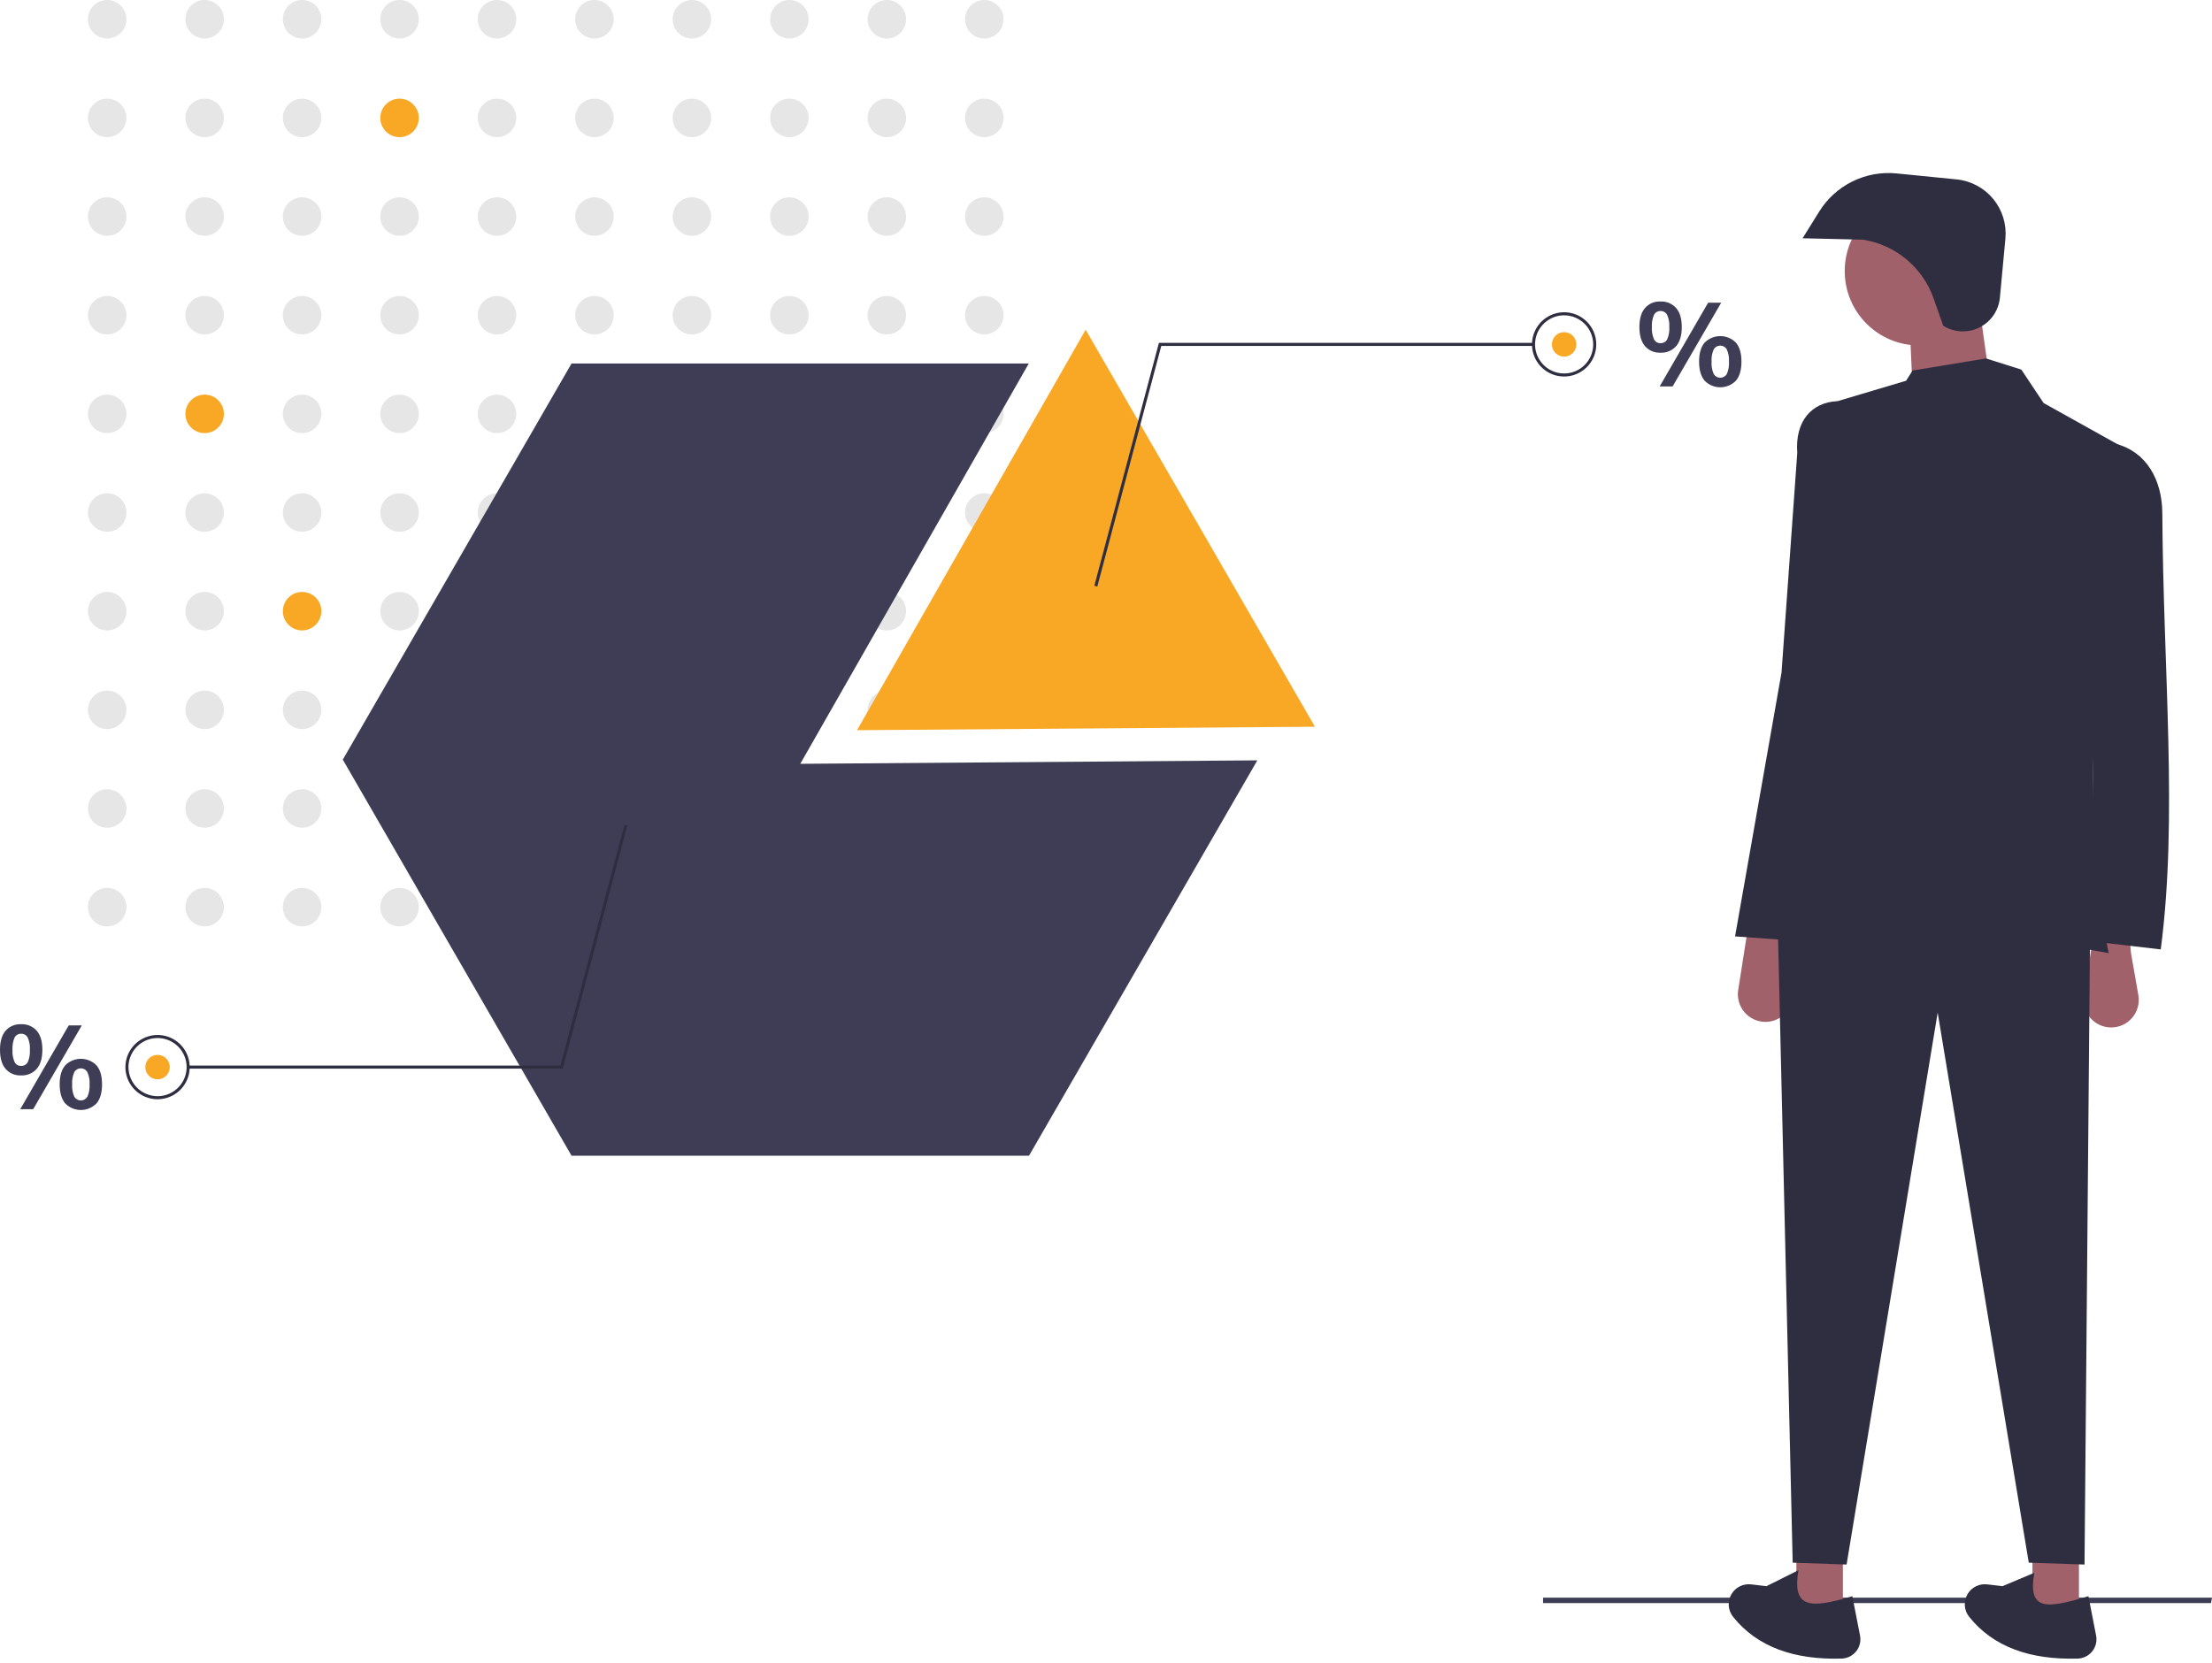 <svg width="500" height="376" viewBox="0 0 500 376" fill="none" xmlns="http://www.w3.org/2000/svg">
<g clip-path="url(#clip0)">
<path d="M499.776 362.457H348.792V361.223H500L499.776 362.457Z" fill="#3F3D56"/>
<path d="M24.227 8.704C26.631 8.704 28.579 6.756 28.579 4.352C28.579 1.949 26.631 0 24.227 0C21.824 0 19.875 1.949 19.875 4.352C19.875 6.756 21.824 8.704 24.227 8.704Z" fill="#E6E6E6"/>
<path d="M46.256 8.704C48.66 8.704 50.608 6.756 50.608 4.352C50.608 1.949 48.66 0 46.256 0C43.853 0 41.904 1.949 41.904 4.352C41.904 6.756 43.853 8.704 46.256 8.704Z" fill="#E6E6E6"/>
<path d="M68.285 8.704C70.689 8.704 72.637 6.756 72.637 4.352C72.637 1.949 70.689 0 68.285 0C65.882 0 63.934 1.949 63.934 4.352C63.934 6.756 65.882 8.704 68.285 8.704Z" fill="#E6E6E6"/>
<path d="M90.314 8.704C92.718 8.704 94.666 6.756 94.666 4.352C94.666 1.949 92.718 0 90.314 0C87.911 0 85.963 1.949 85.963 4.352C85.963 6.756 87.911 8.704 90.314 8.704Z" fill="#E6E6E6"/>
<path d="M112.343 8.704C114.747 8.704 116.695 6.756 116.695 4.352C116.695 1.949 114.747 0 112.343 0C109.94 0 107.992 1.949 107.992 4.352C107.992 6.756 109.94 8.704 112.343 8.704Z" fill="#E6E6E6"/>
<path d="M134.372 8.704C136.776 8.704 138.724 6.756 138.724 4.352C138.724 1.949 136.776 0 134.372 0C131.969 0 130.021 1.949 130.021 4.352C130.021 6.756 131.969 8.704 134.372 8.704Z" fill="#E6E6E6"/>
<path d="M156.402 8.704C158.805 8.704 160.753 6.756 160.753 4.352C160.753 1.949 158.805 0 156.402 0C153.998 0 152.05 1.949 152.05 4.352C152.05 6.756 153.998 8.704 156.402 8.704Z" fill="#E6E6E6"/>
<path d="M178.43 8.704C180.834 8.704 182.782 6.756 182.782 4.352C182.782 1.949 180.834 0 178.43 0C176.027 0 174.079 1.949 174.079 4.352C174.079 6.756 176.027 8.704 178.43 8.704Z" fill="#E6E6E6"/>
<path d="M200.46 8.704C202.863 8.704 204.811 6.756 204.811 4.352C204.811 1.949 202.863 0 200.46 0C198.056 0 196.108 1.949 196.108 4.352C196.108 6.756 198.056 8.704 200.46 8.704Z" fill="#E6E6E6"/>
<path d="M222.489 8.704C224.892 8.704 226.84 6.756 226.84 4.352C226.84 1.949 224.892 0 222.489 0C220.085 0 218.137 1.949 218.137 4.352C218.137 6.756 220.085 8.704 222.489 8.704Z" fill="#E6E6E6"/>
<path d="M24.227 31.01C26.631 31.01 28.579 29.061 28.579 26.658C28.579 24.254 26.631 22.306 24.227 22.306C21.824 22.306 19.875 24.254 19.875 26.658C19.875 29.061 21.824 31.01 24.227 31.01Z" fill="#E6E6E6"/>
<path d="M46.256 31.01C48.66 31.01 50.608 29.061 50.608 26.658C50.608 24.254 48.66 22.306 46.256 22.306C43.853 22.306 41.904 24.254 41.904 26.658C41.904 29.061 43.853 31.01 46.256 31.01Z" fill="#E6E6E6"/>
<path d="M68.285 31.01C70.689 31.01 72.637 29.061 72.637 26.658C72.637 24.254 70.689 22.306 68.285 22.306C65.882 22.306 63.934 24.254 63.934 26.658C63.934 29.061 65.882 31.01 68.285 31.01Z" fill="#E6E6E6"/>
<path d="M90.314 31.01C92.718 31.01 94.666 29.061 94.666 26.658C94.666 24.254 92.718 22.306 90.314 22.306C87.911 22.306 85.963 24.254 85.963 26.658C85.963 29.061 87.911 31.01 90.314 31.01Z" fill="#F9A826"/>
<path d="M112.343 31.01C114.747 31.01 116.695 29.061 116.695 26.658C116.695 24.254 114.747 22.306 112.343 22.306C109.94 22.306 107.992 24.254 107.992 26.658C107.992 29.061 109.94 31.01 112.343 31.01Z" fill="#E6E6E6"/>
<path d="M134.372 31.01C136.776 31.01 138.724 29.061 138.724 26.658C138.724 24.254 136.776 22.306 134.372 22.306C131.969 22.306 130.021 24.254 130.021 26.658C130.021 29.061 131.969 31.01 134.372 31.01Z" fill="#E6E6E6"/>
<path d="M156.402 31.01C158.805 31.01 160.753 29.061 160.753 26.658C160.753 24.254 158.805 22.306 156.402 22.306C153.998 22.306 152.05 24.254 152.05 26.658C152.05 29.061 153.998 31.01 156.402 31.01Z" fill="#E6E6E6"/>
<path d="M178.43 31.01C180.834 31.01 182.782 29.061 182.782 26.658C182.782 24.254 180.834 22.306 178.43 22.306C176.027 22.306 174.079 24.254 174.079 26.658C174.079 29.061 176.027 31.01 178.43 31.01Z" fill="#E6E6E6"/>
<path d="M200.46 31.01C202.863 31.01 204.811 29.061 204.811 26.658C204.811 24.254 202.863 22.306 200.46 22.306C198.056 22.306 196.108 24.254 196.108 26.658C196.108 29.061 198.056 31.01 200.46 31.01Z" fill="#E6E6E6"/>
<path d="M222.489 31.01C224.892 31.01 226.84 29.061 226.84 26.658C226.84 24.254 224.892 22.306 222.489 22.306C220.085 22.306 218.137 24.254 218.137 26.658C218.137 29.061 220.085 31.01 222.489 31.01Z" fill="#E6E6E6"/>
<path d="M24.227 53.315C26.631 53.315 28.579 51.367 28.579 48.963C28.579 46.56 26.631 44.611 24.227 44.611C21.824 44.611 19.875 46.56 19.875 48.963C19.875 51.367 21.824 53.315 24.227 53.315Z" fill="#E6E6E6"/>
<path d="M46.256 53.315C48.66 53.315 50.608 51.367 50.608 48.963C50.608 46.56 48.66 44.611 46.256 44.611C43.853 44.611 41.904 46.56 41.904 48.963C41.904 51.367 43.853 53.315 46.256 53.315Z" fill="#E6E6E6"/>
<path d="M68.285 53.315C70.689 53.315 72.637 51.367 72.637 48.963C72.637 46.56 70.689 44.611 68.285 44.611C65.882 44.611 63.934 46.56 63.934 48.963C63.934 51.367 65.882 53.315 68.285 53.315Z" fill="#E6E6E6"/>
<path d="M90.314 53.315C92.718 53.315 94.666 51.367 94.666 48.963C94.666 46.56 92.718 44.611 90.314 44.611C87.911 44.611 85.963 46.56 85.963 48.963C85.963 51.367 87.911 53.315 90.314 53.315Z" fill="#E6E6E6"/>
<path d="M112.343 53.315C114.747 53.315 116.695 51.367 116.695 48.963C116.695 46.56 114.747 44.611 112.343 44.611C109.94 44.611 107.992 46.56 107.992 48.963C107.992 51.367 109.94 53.315 112.343 53.315Z" fill="#E6E6E6"/>
<path d="M134.372 53.315C136.776 53.315 138.724 51.367 138.724 48.963C138.724 46.56 136.776 44.611 134.372 44.611C131.969 44.611 130.021 46.56 130.021 48.963C130.021 51.367 131.969 53.315 134.372 53.315Z" fill="#E6E6E6"/>
<path d="M156.402 53.315C158.805 53.315 160.753 51.367 160.753 48.963C160.753 46.56 158.805 44.611 156.402 44.611C153.998 44.611 152.05 46.56 152.05 48.963C152.05 51.367 153.998 53.315 156.402 53.315Z" fill="#E6E6E6"/>
<path d="M178.43 53.315C180.834 53.315 182.782 51.367 182.782 48.963C182.782 46.56 180.834 44.611 178.43 44.611C176.027 44.611 174.079 46.56 174.079 48.963C174.079 51.367 176.027 53.315 178.43 53.315Z" fill="#E6E6E6"/>
<path d="M200.46 53.315C202.863 53.315 204.811 51.367 204.811 48.963C204.811 46.56 202.863 44.611 200.46 44.611C198.056 44.611 196.108 46.56 196.108 48.963C196.108 51.367 198.056 53.315 200.46 53.315Z" fill="#E6E6E6"/>
<path d="M222.489 53.315C224.892 53.315 226.84 51.367 226.84 48.963C226.84 46.56 224.892 44.611 222.489 44.611C220.085 44.611 218.137 46.56 218.137 48.963C218.137 51.367 220.085 53.315 222.489 53.315Z" fill="#E6E6E6"/>
<path d="M24.227 75.621C26.631 75.621 28.579 73.672 28.579 71.269C28.579 68.865 26.631 66.917 24.227 66.917C21.824 66.917 19.875 68.865 19.875 71.269C19.875 73.672 21.824 75.621 24.227 75.621Z" fill="#E6E6E6"/>
<path d="M46.256 75.621C48.66 75.621 50.608 73.672 50.608 71.269C50.608 68.865 48.66 66.917 46.256 66.917C43.853 66.917 41.904 68.865 41.904 71.269C41.904 73.672 43.853 75.621 46.256 75.621Z" fill="#E6E6E6"/>
<path d="M68.285 75.621C70.689 75.621 72.637 73.672 72.637 71.269C72.637 68.865 70.689 66.917 68.285 66.917C65.882 66.917 63.934 68.865 63.934 71.269C63.934 73.672 65.882 75.621 68.285 75.621Z" fill="#E6E6E6"/>
<path d="M90.314 75.621C92.718 75.621 94.666 73.672 94.666 71.269C94.666 68.865 92.718 66.917 90.314 66.917C87.911 66.917 85.963 68.865 85.963 71.269C85.963 73.672 87.911 75.621 90.314 75.621Z" fill="#E6E6E6"/>
<path d="M112.343 75.621C114.747 75.621 116.695 73.672 116.695 71.269C116.695 68.865 114.747 66.917 112.343 66.917C109.94 66.917 107.992 68.865 107.992 71.269C107.992 73.672 109.94 75.621 112.343 75.621Z" fill="#E6E6E6"/>
<path d="M134.372 75.621C136.776 75.621 138.724 73.672 138.724 71.269C138.724 68.865 136.776 66.917 134.372 66.917C131.969 66.917 130.021 68.865 130.021 71.269C130.021 73.672 131.969 75.621 134.372 75.621Z" fill="#E6E6E6"/>
<path d="M156.402 75.621C158.805 75.621 160.753 73.672 160.753 71.269C160.753 68.865 158.805 66.917 156.402 66.917C153.998 66.917 152.05 68.865 152.05 71.269C152.05 73.672 153.998 75.621 156.402 75.621Z" fill="#E6E6E6"/>
<path d="M178.43 75.621C180.834 75.621 182.782 73.672 182.782 71.269C182.782 68.865 180.834 66.917 178.43 66.917C176.027 66.917 174.079 68.865 174.079 71.269C174.079 73.672 176.027 75.621 178.43 75.621Z" fill="#E6E6E6"/>
<path d="M200.46 75.621C202.863 75.621 204.811 73.672 204.811 71.269C204.811 68.865 202.863 66.917 200.46 66.917C198.056 66.917 196.108 68.865 196.108 71.269C196.108 73.672 198.056 75.621 200.46 75.621Z" fill="#E6E6E6"/>
<path d="M222.489 75.621C224.892 75.621 226.84 73.672 226.84 71.269C226.84 68.865 224.892 66.917 222.489 66.917C220.085 66.917 218.137 68.865 218.137 71.269C218.137 73.672 220.085 75.621 222.489 75.621Z" fill="#E6E6E6"/>
<path d="M24.227 97.926C26.631 97.926 28.579 95.978 28.579 93.575C28.579 91.171 26.631 89.223 24.227 89.223C21.824 89.223 19.875 91.171 19.875 93.575C19.875 95.978 21.824 97.926 24.227 97.926Z" fill="#E6E6E6"/>
<path d="M46.256 97.926C48.66 97.926 50.608 95.978 50.608 93.575C50.608 91.171 48.66 89.223 46.256 89.223C43.853 89.223 41.904 91.171 41.904 93.575C41.904 95.978 43.853 97.926 46.256 97.926Z" fill="#F9A826"/>
<path d="M68.285 97.926C70.689 97.926 72.637 95.978 72.637 93.575C72.637 91.171 70.689 89.223 68.285 89.223C65.882 89.223 63.934 91.171 63.934 93.575C63.934 95.978 65.882 97.926 68.285 97.926Z" fill="#E6E6E6"/>
<path d="M90.314 97.926C92.718 97.926 94.666 95.978 94.666 93.575C94.666 91.171 92.718 89.223 90.314 89.223C87.911 89.223 85.963 91.171 85.963 93.575C85.963 95.978 87.911 97.926 90.314 97.926Z" fill="#E6E6E6"/>
<path d="M112.343 97.926C114.747 97.926 116.695 95.978 116.695 93.575C116.695 91.171 114.747 89.223 112.343 89.223C109.94 89.223 107.992 91.171 107.992 93.575C107.992 95.978 109.94 97.926 112.343 97.926Z" fill="#E6E6E6"/>
<path d="M134.372 97.926C136.776 97.926 138.724 95.978 138.724 93.575C138.724 91.171 136.776 89.223 134.372 89.223C131.969 89.223 130.021 91.171 130.021 93.575C130.021 95.978 131.969 97.926 134.372 97.926Z" fill="#E6E6E6"/>
<path d="M156.402 97.926C158.805 97.926 160.753 95.978 160.753 93.575C160.753 91.171 158.805 89.223 156.402 89.223C153.998 89.223 152.05 91.171 152.05 93.575C152.05 95.978 153.998 97.926 156.402 97.926Z" fill="#E6E6E6"/>
<path d="M178.43 97.926C180.834 97.926 182.782 95.978 182.782 93.575C182.782 91.171 180.834 89.223 178.43 89.223C176.027 89.223 174.079 91.171 174.079 93.575C174.079 95.978 176.027 97.926 178.43 97.926Z" fill="#E6E6E6"/>
<path d="M200.46 97.926C202.863 97.926 204.811 95.978 204.811 93.575C204.811 91.171 202.863 89.223 200.46 89.223C198.056 89.223 196.108 91.171 196.108 93.575C196.108 95.978 198.056 97.926 200.46 97.926Z" fill="#E6E6E6"/>
<path d="M222.489 97.926C224.892 97.926 226.84 95.978 226.84 93.575C226.84 91.171 224.892 89.223 222.489 89.223C220.085 89.223 218.137 91.171 218.137 93.575C218.137 95.978 220.085 97.926 222.489 97.926Z" fill="#E6E6E6"/>
<path d="M24.227 120.232C26.631 120.232 28.579 118.283 28.579 115.88C28.579 113.476 26.631 111.528 24.227 111.528C21.824 111.528 19.875 113.476 19.875 115.88C19.875 118.283 21.824 120.232 24.227 120.232Z" fill="#E6E6E6"/>
<path d="M46.256 120.232C48.66 120.232 50.608 118.283 50.608 115.88C50.608 113.476 48.66 111.528 46.256 111.528C43.853 111.528 41.904 113.476 41.904 115.88C41.904 118.283 43.853 120.232 46.256 120.232Z" fill="#E6E6E6"/>
<path d="M68.285 120.232C70.689 120.232 72.637 118.283 72.637 115.88C72.637 113.476 70.689 111.528 68.285 111.528C65.882 111.528 63.934 113.476 63.934 115.88C63.934 118.283 65.882 120.232 68.285 120.232Z" fill="#E6E6E6"/>
<path d="M90.314 120.232C92.718 120.232 94.666 118.283 94.666 115.88C94.666 113.476 92.718 111.528 90.314 111.528C87.911 111.528 85.963 113.476 85.963 115.88C85.963 118.283 87.911 120.232 90.314 120.232Z" fill="#E6E6E6"/>
<path d="M112.343 120.232C114.747 120.232 116.695 118.283 116.695 115.88C116.695 113.476 114.747 111.528 112.343 111.528C109.94 111.528 107.992 113.476 107.992 115.88C107.992 118.283 109.94 120.232 112.343 120.232Z" fill="#E6E6E6"/>
<path d="M134.372 120.232C136.776 120.232 138.724 118.283 138.724 115.88C138.724 113.476 136.776 111.528 134.372 111.528C131.969 111.528 130.021 113.476 130.021 115.88C130.021 118.283 131.969 120.232 134.372 120.232Z" fill="#E6E6E6"/>
<path d="M156.402 120.232C158.805 120.232 160.753 118.283 160.753 115.88C160.753 113.476 158.805 111.528 156.402 111.528C153.998 111.528 152.05 113.476 152.05 115.88C152.05 118.283 153.998 120.232 156.402 120.232Z" fill="#E6E6E6"/>
<path d="M178.43 120.232C180.834 120.232 182.782 118.283 182.782 115.88C182.782 113.476 180.834 111.528 178.43 111.528C176.027 111.528 174.079 113.476 174.079 115.88C174.079 118.283 176.027 120.232 178.43 120.232Z" fill="#E6E6E6"/>
<path d="M200.46 120.232C202.863 120.232 204.811 118.283 204.811 115.88C204.811 113.476 202.863 111.528 200.46 111.528C198.056 111.528 196.108 113.476 196.108 115.88C196.108 118.283 198.056 120.232 200.46 120.232Z" fill="#E6E6E6"/>
<path d="M222.489 120.232C224.892 120.232 226.84 118.283 226.84 115.88C226.84 113.476 224.892 111.528 222.489 111.528C220.085 111.528 218.137 113.476 218.137 115.88C218.137 118.283 220.085 120.232 222.489 120.232Z" fill="#E6E6E6"/>
<path d="M24.227 142.537C26.631 142.537 28.579 140.589 28.579 138.185C28.579 135.782 26.631 133.834 24.227 133.834C21.824 133.834 19.875 135.782 19.875 138.185C19.875 140.589 21.824 142.537 24.227 142.537Z" fill="#E6E6E6"/>
<path d="M46.256 142.537C48.66 142.537 50.608 140.589 50.608 138.185C50.608 135.782 48.66 133.834 46.256 133.834C43.853 133.834 41.904 135.782 41.904 138.185C41.904 140.589 43.853 142.537 46.256 142.537Z" fill="#E6E6E6"/>
<path d="M68.285 142.537C70.689 142.537 72.637 140.589 72.637 138.185C72.637 135.782 70.689 133.834 68.285 133.834C65.882 133.834 63.934 135.782 63.934 138.185C63.934 140.589 65.882 142.537 68.285 142.537Z" fill="#F9A826"/>
<path d="M90.314 142.537C92.718 142.537 94.666 140.589 94.666 138.185C94.666 135.782 92.718 133.834 90.314 133.834C87.911 133.834 85.963 135.782 85.963 138.185C85.963 140.589 87.911 142.537 90.314 142.537Z" fill="#E6E6E6"/>
<path d="M112.343 142.537C114.747 142.537 116.695 140.589 116.695 138.185C116.695 135.782 114.747 133.834 112.343 133.834C109.94 133.834 107.992 135.782 107.992 138.185C107.992 140.589 109.94 142.537 112.343 142.537Z" fill="#E6E6E6"/>
<path d="M134.372 142.537C136.776 142.537 138.724 140.589 138.724 138.185C138.724 135.782 136.776 133.834 134.372 133.834C131.969 133.834 130.021 135.782 130.021 138.185C130.021 140.589 131.969 142.537 134.372 142.537Z" fill="#E6E6E6"/>
<path d="M156.402 142.537C158.805 142.537 160.753 140.589 160.753 138.185C160.753 135.782 158.805 133.834 156.402 133.834C153.998 133.834 152.05 135.782 152.05 138.185C152.05 140.589 153.998 142.537 156.402 142.537Z" fill="#E6E6E6"/>
<path d="M178.43 142.537C180.834 142.537 182.782 140.589 182.782 138.185C182.782 135.782 180.834 133.834 178.43 133.834C176.027 133.834 174.079 135.782 174.079 138.185C174.079 140.589 176.027 142.537 178.43 142.537Z" fill="#E6E6E6"/>
<path d="M200.46 142.537C202.863 142.537 204.811 140.589 204.811 138.185C204.811 135.782 202.863 133.834 200.46 133.834C198.056 133.834 196.108 135.782 196.108 138.185C196.108 140.589 198.056 142.537 200.46 142.537Z" fill="#E6E6E6"/>
<path d="M222.489 142.537C224.892 142.537 226.84 140.589 226.84 138.185C226.84 135.782 224.892 133.834 222.489 133.834C220.085 133.834 218.137 135.782 218.137 138.185C218.137 140.589 220.085 142.537 222.489 142.537Z" fill="#E6E6E6"/>
<path d="M24.227 164.843C26.631 164.843 28.579 162.894 28.579 160.491C28.579 158.088 26.631 156.139 24.227 156.139C21.824 156.139 19.875 158.088 19.875 160.491C19.875 162.894 21.824 164.843 24.227 164.843Z" fill="#E6E6E6"/>
<path d="M46.256 164.843C48.66 164.843 50.608 162.894 50.608 160.491C50.608 158.088 48.66 156.139 46.256 156.139C43.853 156.139 41.904 158.088 41.904 160.491C41.904 162.894 43.853 164.843 46.256 164.843Z" fill="#E6E6E6"/>
<path d="M68.285 164.843C70.689 164.843 72.637 162.894 72.637 160.491C72.637 158.088 70.689 156.139 68.285 156.139C65.882 156.139 63.934 158.088 63.934 160.491C63.934 162.894 65.882 164.843 68.285 164.843Z" fill="#E6E6E6"/>
<path d="M90.314 164.843C92.718 164.843 94.666 162.894 94.666 160.491C94.666 158.088 92.718 156.139 90.314 156.139C87.911 156.139 85.963 158.088 85.963 160.491C85.963 162.894 87.911 164.843 90.314 164.843Z" fill="#E6E6E6"/>
<path d="M112.343 164.843C114.747 164.843 116.695 162.894 116.695 160.491C116.695 158.088 114.747 156.139 112.343 156.139C109.94 156.139 107.992 158.088 107.992 160.491C107.992 162.894 109.94 164.843 112.343 164.843Z" fill="#E6E6E6"/>
<path d="M134.372 164.843C136.776 164.843 138.724 162.894 138.724 160.491C138.724 158.088 136.776 156.139 134.372 156.139C131.969 156.139 130.021 158.088 130.021 160.491C130.021 162.894 131.969 164.843 134.372 164.843Z" fill="#E6E6E6"/>
<path d="M156.402 164.843C158.805 164.843 160.753 162.894 160.753 160.491C160.753 158.088 158.805 156.139 156.402 156.139C153.998 156.139 152.05 158.088 152.05 160.491C152.05 162.894 153.998 164.843 156.402 164.843Z" fill="#E6E6E6"/>
<path d="M178.43 164.843C180.834 164.843 182.782 162.894 182.782 160.491C182.782 158.088 180.834 156.139 178.43 156.139C176.027 156.139 174.079 158.088 174.079 160.491C174.079 162.894 176.027 164.843 178.43 164.843Z" fill="#E6E6E6"/>
<path d="M200.46 164.843C202.863 164.843 204.811 162.894 204.811 160.491C204.811 158.088 202.863 156.139 200.46 156.139C198.056 156.139 196.108 158.088 196.108 160.491C196.108 162.894 198.056 164.843 200.46 164.843Z" fill="#E6E6E6"/>
<path d="M222.489 164.843C224.892 164.843 226.84 162.894 226.84 160.491C226.84 158.088 224.892 156.139 222.489 156.139C220.085 156.139 218.137 158.088 218.137 160.491C218.137 162.894 220.085 164.843 222.489 164.843Z" fill="#E6E6E6"/>
<path d="M24.227 187.148C26.631 187.148 28.579 185.2 28.579 182.797C28.579 180.393 26.631 178.445 24.227 178.445C21.824 178.445 19.875 180.393 19.875 182.797C19.875 185.2 21.824 187.148 24.227 187.148Z" fill="#E6E6E6"/>
<path d="M46.256 187.148C48.66 187.148 50.608 185.2 50.608 182.797C50.608 180.393 48.66 178.445 46.256 178.445C43.853 178.445 41.904 180.393 41.904 182.797C41.904 185.2 43.853 187.148 46.256 187.148Z" fill="#E6E6E6"/>
<path d="M68.285 187.148C70.689 187.148 72.637 185.2 72.637 182.797C72.637 180.393 70.689 178.445 68.285 178.445C65.882 178.445 63.934 180.393 63.934 182.797C63.934 185.2 65.882 187.148 68.285 187.148Z" fill="#E6E6E6"/>
<path d="M90.314 187.148C92.718 187.148 94.666 185.2 94.666 182.797C94.666 180.393 92.718 178.445 90.314 178.445C87.911 178.445 85.963 180.393 85.963 182.797C85.963 185.2 87.911 187.148 90.314 187.148Z" fill="#E6E6E6"/>
<path d="M112.343 187.148C114.747 187.148 116.695 185.2 116.695 182.797C116.695 180.393 114.747 178.445 112.343 178.445C109.94 178.445 107.992 180.393 107.992 182.797C107.992 185.2 109.94 187.148 112.343 187.148Z" fill="#E6E6E6"/>
<path d="M134.372 187.148C136.776 187.148 138.724 185.2 138.724 182.797C138.724 180.393 136.776 178.445 134.372 178.445C131.969 178.445 130.021 180.393 130.021 182.797C130.021 185.2 131.969 187.148 134.372 187.148Z" fill="#E6E6E6"/>
<path d="M156.402 187.148C158.805 187.148 160.753 185.2 160.753 182.797C160.753 180.393 158.805 178.445 156.402 178.445C153.998 178.445 152.05 180.393 152.05 182.797C152.05 185.2 153.998 187.148 156.402 187.148Z" fill="#E6E6E6"/>
<path d="M178.43 187.148C180.834 187.148 182.782 185.2 182.782 182.797C182.782 180.393 180.834 178.445 178.43 178.445C176.027 178.445 174.079 180.393 174.079 182.797C174.079 185.2 176.027 187.148 178.43 187.148Z" fill="#E6E6E6"/>
<path d="M200.46 187.148C202.863 187.148 204.811 185.2 204.811 182.797C204.811 180.393 202.863 178.445 200.46 178.445C198.056 178.445 196.108 180.393 196.108 182.797C196.108 185.2 198.056 187.148 200.46 187.148Z" fill="#E6E6E6"/>
<path d="M222.489 187.148C224.892 187.148 226.84 185.2 226.84 182.797C226.84 180.393 224.892 178.445 222.489 178.445C220.085 178.445 218.137 180.393 218.137 182.797C218.137 185.2 220.085 187.148 222.489 187.148Z" fill="#E6E6E6"/>
<path d="M24.227 209.454C26.631 209.454 28.579 207.506 28.579 205.102C28.579 202.699 26.631 200.75 24.227 200.75C21.824 200.75 19.875 202.699 19.875 205.102C19.875 207.506 21.824 209.454 24.227 209.454Z" fill="#E6E6E6"/>
<path d="M46.256 209.454C48.66 209.454 50.608 207.506 50.608 205.102C50.608 202.699 48.66 200.75 46.256 200.75C43.853 200.75 41.904 202.699 41.904 205.102C41.904 207.506 43.853 209.454 46.256 209.454Z" fill="#E6E6E6"/>
<path d="M68.285 209.454C70.689 209.454 72.637 207.506 72.637 205.102C72.637 202.699 70.689 200.75 68.285 200.75C65.882 200.75 63.934 202.699 63.934 205.102C63.934 207.506 65.882 209.454 68.285 209.454Z" fill="#E6E6E6"/>
<path d="M90.314 209.454C92.718 209.454 94.666 207.506 94.666 205.102C94.666 202.699 92.718 200.75 90.314 200.75C87.911 200.75 85.963 202.699 85.963 205.102C85.963 207.506 87.911 209.454 90.314 209.454Z" fill="#E6E6E6"/>
<path d="M112.343 209.454C114.747 209.454 116.695 207.506 116.695 205.102C116.695 202.699 114.747 200.75 112.343 200.75C109.94 200.75 107.992 202.699 107.992 205.102C107.992 207.506 109.94 209.454 112.343 209.454Z" fill="#E6E6E6"/>
<path d="M134.372 209.454C136.776 209.454 138.724 207.506 138.724 205.102C138.724 202.699 136.776 200.75 134.372 200.75C131.969 200.75 130.021 202.699 130.021 205.102C130.021 207.506 131.969 209.454 134.372 209.454Z" fill="#E6E6E6"/>
<path d="M156.402 209.454C158.805 209.454 160.753 207.506 160.753 205.102C160.753 202.699 158.805 200.75 156.402 200.75C153.998 200.75 152.05 202.699 152.05 205.102C152.05 207.506 153.998 209.454 156.402 209.454Z" fill="#E6E6E6"/>
<path d="M178.43 209.454C180.834 209.454 182.782 207.506 182.782 205.102C182.782 202.699 180.834 200.75 178.43 200.75C176.027 200.75 174.079 202.699 174.079 205.102C174.079 207.506 176.027 209.454 178.43 209.454Z" fill="#E6E6E6"/>
<path d="M200.46 209.454C202.863 209.454 204.811 207.506 204.811 205.102C204.811 202.699 202.863 200.75 200.46 200.75C198.056 200.75 196.108 202.699 196.108 205.102C196.108 207.506 198.056 209.454 200.46 209.454Z" fill="#E6E6E6"/>
<path d="M222.489 209.454C224.892 209.454 226.84 207.506 226.84 205.102C226.84 202.699 224.892 200.75 222.489 200.75C220.085 200.75 218.137 202.699 218.137 205.102C218.137 207.506 220.085 209.454 222.489 209.454Z" fill="#E6E6E6"/>
<path d="M180.895 172.696L232.544 82.191H129.19L77.486 171.746L129.19 261.301H232.599L284.207 171.913L180.895 172.696Z" fill="#3F3D56"/>
<path d="M297.035 164.312L297.131 164.144L245.427 74.589H245.372L193.722 165.094L297.035 164.312Z" fill="#F9A826"/>
<path d="M371.835 78.264C370.993 77.28 370.572 75.839 370.572 73.941C370.572 72.061 370.993 70.629 371.835 69.644C372.269 69.15 372.809 68.761 373.415 68.505C374.021 68.249 374.677 68.134 375.334 68.168C375.996 68.133 376.659 68.248 377.271 68.504C377.884 68.759 378.431 69.149 378.873 69.644C379.724 70.629 380.149 72.061 380.149 73.941C380.149 75.839 379.724 77.28 378.873 78.264C378.431 78.76 377.884 79.15 377.271 79.405C376.659 79.661 375.996 79.776 375.334 79.741C374.677 79.775 374.021 79.659 373.415 79.404C372.809 79.148 372.269 78.758 371.835 78.264ZM376.851 76.735C377.23 75.855 377.395 74.897 377.33 73.941C377.392 72.997 377.223 72.052 376.837 71.187C376.694 70.915 376.477 70.69 376.211 70.537C375.945 70.384 375.64 70.309 375.334 70.323C375.032 70.311 374.734 70.386 374.475 70.54C374.215 70.693 374.006 70.918 373.871 71.187C373.495 72.054 373.33 72.998 373.391 73.941C373.329 74.893 373.493 75.846 373.871 76.721C374.006 76.991 374.215 77.216 374.475 77.369C374.734 77.523 375.032 77.598 375.334 77.586C375.641 77.604 375.948 77.533 376.217 77.382C376.485 77.231 376.705 77.007 376.851 76.735V76.735ZM375.148 87.377L386.109 68.434H389.062L378.074 87.377H375.148ZM385.324 86.086C384.481 85.102 384.06 83.652 384.061 81.736C384.061 79.857 384.482 78.429 385.324 77.453C385.787 76.989 386.336 76.621 386.941 76.37C387.546 76.119 388.195 75.99 388.85 75.99C389.504 75.99 390.153 76.119 390.758 76.37C391.363 76.621 391.912 76.989 392.375 77.453C393.217 78.429 393.638 79.865 393.638 81.763C393.638 83.661 393.217 85.102 392.375 86.086C391.914 86.554 391.366 86.925 390.76 87.179C390.155 87.432 389.506 87.563 388.85 87.563C388.193 87.563 387.544 87.432 386.939 87.179C386.333 86.925 385.785 86.554 385.324 86.086ZM390.339 84.543C390.716 83.668 390.881 82.715 390.818 81.763C390.881 80.819 390.712 79.874 390.326 79.01C390.177 78.747 389.962 78.529 389.701 78.377C389.44 78.225 389.144 78.145 388.843 78.145C388.541 78.145 388.245 78.225 387.984 78.377C387.723 78.529 387.508 78.747 387.359 79.01C386.984 79.876 386.819 80.82 386.881 81.763C386.818 82.715 386.982 83.668 387.359 84.543C387.509 84.806 387.726 85.024 387.988 85.176C388.249 85.328 388.547 85.408 388.849 85.408C389.152 85.408 389.449 85.328 389.71 85.176C389.972 85.024 390.189 84.806 390.339 84.543V84.543Z" fill="#3F3D56"/>
<path d="M1.264 241.668C0.421 240.684 0 239.243 0 237.345C0 235.465 0.421 234.033 1.264 233.048C1.698 232.554 2.238 232.165 2.844 231.909C3.45 231.653 4.105 231.538 4.762 231.572C5.425 231.537 6.087 231.652 6.7 231.907C7.312 232.163 7.859 232.553 8.301 233.048C9.152 234.033 9.578 235.465 9.578 237.345C9.578 239.243 9.152 240.684 8.301 241.668C7.859 242.164 7.312 242.554 6.7 242.809C6.087 243.065 5.425 243.18 4.762 243.145C4.105 243.179 3.45 243.063 2.844 242.808C2.238 242.552 1.698 242.162 1.264 241.668V241.668ZM6.279 240.139C6.659 239.259 6.823 238.301 6.758 237.345C6.821 236.401 6.651 235.455 6.265 234.591C6.123 234.319 5.905 234.094 5.639 233.941C5.373 233.788 5.069 233.713 4.762 233.727C4.461 233.715 4.163 233.79 3.903 233.944C3.644 234.097 3.434 234.322 3.299 234.591C2.923 235.458 2.759 236.402 2.82 237.345C2.757 238.297 2.922 239.25 3.299 240.125C3.434 240.395 3.644 240.62 3.903 240.773C4.163 240.927 4.461 241.002 4.762 240.99C5.07 241.008 5.376 240.937 5.645 240.786C5.914 240.635 6.134 240.411 6.279 240.139V240.139ZM4.576 250.781L15.537 231.838H18.491L7.503 250.781H4.576ZM14.753 249.49C13.91 248.506 13.489 247.056 13.489 245.14C13.489 243.261 13.91 241.833 14.753 240.857C15.215 240.393 15.765 240.025 16.37 239.774C16.975 239.523 17.623 239.394 18.278 239.394C18.933 239.394 19.581 239.523 20.186 239.774C20.791 240.025 21.341 240.393 21.803 240.857C22.645 241.833 23.067 243.269 23.067 245.167C23.067 247.065 22.646 248.506 21.803 249.49C21.343 249.958 20.794 250.329 20.189 250.583C19.584 250.836 18.934 250.967 18.278 250.967C17.622 250.967 16.972 250.836 16.367 250.583C15.762 250.329 15.213 249.958 14.753 249.49V249.49ZM19.767 247.947C20.145 247.071 20.309 246.119 20.247 245.167C20.309 244.223 20.14 243.278 19.754 242.413C19.606 242.151 19.39 241.933 19.13 241.781C18.869 241.629 18.573 241.549 18.271 241.549C17.969 241.549 17.673 241.629 17.413 241.781C17.152 241.933 16.936 242.151 16.788 242.413C16.412 243.28 16.248 244.224 16.309 245.167C16.247 246.119 16.411 247.071 16.788 247.947C16.938 248.21 17.155 248.428 17.416 248.58C17.678 248.732 17.975 248.812 18.278 248.812C18.58 248.812 18.877 248.732 19.139 248.58C19.4 248.428 19.617 248.21 19.767 247.947V247.947Z" fill="#3F3D56"/>
<path d="M248.034 132.612L247.365 132.434L261.963 77.519H346.637V78.212H262.495L248.034 132.612Z" fill="#2F2E41"/>
<path d="M353.555 85.13C352.119 85.13 350.714 84.704 349.519 83.906C348.325 83.107 347.394 81.973 346.844 80.645C346.294 79.318 346.15 77.857 346.43 76.448C346.711 75.039 347.403 73.745 348.419 72.728C349.435 71.713 350.729 71.021 352.138 70.74C353.547 70.46 355.008 70.604 356.335 71.154C357.663 71.704 358.797 72.635 359.596 73.829C360.394 75.024 360.82 76.429 360.82 77.865C360.818 79.791 360.052 81.638 358.69 83C357.328 84.362 355.481 85.128 353.555 85.13V85.13ZM353.555 71.293C352.255 71.293 350.985 71.678 349.904 72.4C348.823 73.123 347.98 74.149 347.483 75.35C346.986 76.551 346.855 77.873 347.109 79.148C347.363 80.423 347.989 81.594 348.908 82.513C349.827 83.432 350.998 84.058 352.273 84.312C353.548 84.565 354.87 84.435 356.071 83.938C357.272 83.44 358.298 82.598 359.02 81.517C359.743 80.436 360.128 79.165 360.128 77.865C360.126 76.123 359.433 74.452 358.201 73.22C356.969 71.988 355.298 71.295 353.555 71.293V71.293Z" fill="#2F2E41"/>
<path d="M353.555 80.633C355.084 80.633 356.323 79.394 356.323 77.865C356.323 76.337 355.084 75.098 353.555 75.098C352.027 75.098 350.788 76.337 350.788 77.865C350.788 79.394 352.027 80.633 353.555 80.633Z" fill="#F9A826"/>
<path d="M141.134 186.523L141.803 186.701L127.205 241.615H42.532V240.924H126.673L141.134 186.523Z" fill="#2F2E41"/>
<path d="M35.613 234.005C37.05 234.005 38.454 234.431 39.649 235.229C40.844 236.027 41.775 237.162 42.325 238.489C42.874 239.817 43.018 241.277 42.738 242.687C42.458 244.096 41.766 245.39 40.75 246.406C39.734 247.422 38.439 248.114 37.03 248.394C35.621 248.675 34.16 248.531 32.833 247.981C31.506 247.431 30.371 246.5 29.573 245.305C28.774 244.111 28.348 242.706 28.348 241.269C28.351 239.343 29.117 237.497 30.479 236.135C31.84 234.773 33.687 234.007 35.613 234.005V234.005ZM35.613 247.842C36.913 247.842 38.184 247.457 39.265 246.734C40.346 246.012 41.188 244.986 41.685 243.785C42.183 242.584 42.313 241.262 42.059 239.987C41.806 238.712 41.18 237.541 40.261 236.622C39.341 235.703 38.17 235.077 36.895 234.823C35.62 234.569 34.299 234.699 33.098 235.197C31.897 235.694 30.87 236.537 30.148 237.618C29.426 238.699 29.04 239.969 29.04 241.269C29.042 243.012 29.735 244.683 30.968 245.915C32.2 247.147 33.87 247.84 35.613 247.842V247.842Z" fill="#2F2E41"/>
<path d="M35.613 244.037C37.141 244.037 38.38 242.798 38.38 241.269C38.38 239.741 37.141 238.502 35.613 238.502C34.084 238.502 32.846 239.741 32.846 241.269C32.846 242.798 34.084 244.037 35.613 244.037Z" fill="#F9A826"/>
<path d="M416.563 350.796H406.058V365.082H416.563V350.796Z" fill="#A0616A"/>
<path d="M469.925 350.796H459.421V365.082H469.925V350.796Z" fill="#A0616A"/>
<path d="M477.213 232.307C476.312 232.307 475.423 232.112 474.605 231.735C473.787 231.358 473.061 230.809 472.476 230.125C471.891 229.441 471.461 228.638 471.215 227.772C470.97 226.906 470.915 225.997 471.055 225.107L472.775 214.139L473.287 210.878H481.27L481.69 215.5L483.353 224.999C483.509 225.895 483.468 226.814 483.232 227.692C482.996 228.571 482.57 229.387 481.985 230.083C481.4 230.779 480.67 231.339 479.845 231.723C479.021 232.108 478.122 232.307 477.213 232.307Z" fill="#A0616A"/>
<path d="M399.06 231.046C398.159 231.046 397.27 230.851 396.452 230.474C395.634 230.098 394.908 229.549 394.323 228.864C393.738 228.18 393.308 227.378 393.062 226.511C392.817 225.645 392.762 224.736 392.902 223.847L394.622 212.879L395.134 209.617H403.117L403.537 214.239L405.2 223.738C405.357 224.634 405.315 225.554 405.079 226.432C404.843 227.31 404.417 228.126 403.832 228.822C403.247 229.519 402.517 230.079 401.692 230.463C400.868 230.847 399.969 231.046 399.06 231.046V231.046Z" fill="#A0616A"/>
<path d="M471.186 353.738L458.581 353.317L437.992 228.945L417.403 353.738L405.218 353.317L401.857 209.617H472.446L471.186 353.738Z" fill="#2F2E41"/>
<path d="M416.3 375.001C405.605 375.31 397.233 372.419 391.744 365.556C391.167 364.833 390.825 363.951 390.764 363.028C390.702 362.105 390.925 361.186 391.401 360.393C391.85 359.645 392.505 359.042 393.288 358.657C394.07 358.273 394.948 358.122 395.814 358.223L399.289 358.629L406.526 355.013C405.046 363.622 409.072 363.784 418.705 360.898L420.44 369.792C420.562 370.413 420.548 371.053 420.399 371.668C420.249 372.283 419.968 372.858 419.574 373.353C419.18 373.849 418.683 374.253 418.118 374.537C417.553 374.822 416.932 374.98 416.3 375.001Z" fill="#2F2E41"/>
<path d="M469.662 375.001C458.967 375.31 450.595 372.419 445.106 365.556C444.529 364.833 444.187 363.951 444.126 363.028C444.065 362.105 444.287 361.186 444.763 360.393V360.393C445.212 359.645 445.867 359.042 446.65 358.657C447.433 358.273 448.31 358.122 449.176 358.223L452.652 358.629L459.834 355.599C458.354 364.208 462.435 363.784 472.067 360.898L473.802 369.792C473.925 370.413 473.911 371.053 473.761 371.668C473.611 372.283 473.33 372.858 472.936 373.353C472.542 373.849 472.046 374.253 471.48 374.537C470.915 374.822 470.295 374.98 469.662 375.001Z" fill="#2F2E41"/>
<path d="M433.79 78.102C443.072 78.102 450.597 70.577 450.597 61.295C450.597 52.012 443.072 44.487 433.79 44.487C424.508 44.487 416.983 52.012 416.983 61.295C416.983 70.577 424.508 78.102 433.79 78.102Z" fill="#A0616A"/>
<path d="M450.597 91.968L432.529 92.808L431.689 73.9L447.236 68.018L450.597 91.968Z" fill="#A0616A"/>
<path d="M476.648 215.499C452.01 210.837 423.939 209.167 405.218 215.499L411.101 91.968L430.849 86.085L432.32 83.774L448.917 81.043L456.9 83.564L461.942 91.127L483.791 103.312C473.036 144.916 469.851 182.716 476.648 215.499Z" fill="#2F2E41"/>
<path d="M488.413 214.659L470.345 212.558C474.111 194.209 472.571 170.343 473.497 146.38C474.084 131.183 477.236 117.352 478.329 100.371C485.181 102.158 488.729 108.521 488.769 116.019C488.963 151.583 492.322 184.907 488.413 214.659Z" fill="#2F2E41"/>
<path d="M409.84 212.978L392.193 211.718L402.697 152.053L406.253 102.402C405.7 95.161 409.57 90.954 415.302 90.707C427.824 105.535 429.276 125.971 425.387 149.112L409.84 212.978Z" fill="#2F2E41"/>
<path d="M439.241 73.652L437.074 67.482C435.858 64.02 433.723 60.954 430.899 58.611C428.074 56.269 424.666 54.739 421.039 54.184V54.184L407.455 53.873L411.227 47.812C413.045 44.889 415.646 42.534 418.735 41.014C421.824 39.493 425.276 38.868 428.702 39.21L442.278 40.563C445.509 40.885 448.483 42.473 450.548 44.979C452.614 47.486 453.604 50.708 453.302 53.942L452.057 67.293C451.924 68.72 451.428 70.09 450.617 71.271C449.806 72.453 448.706 73.408 447.422 74.045C446.138 74.682 444.712 74.981 443.28 74.912C441.849 74.843 440.458 74.409 439.241 73.652V73.652Z" fill="#2F2E41"/>
</g>
<defs>
<clipPath id="clip0">
<rect width="500" height="375.023" fill="white"/>
</clipPath>
</defs>
</svg>
